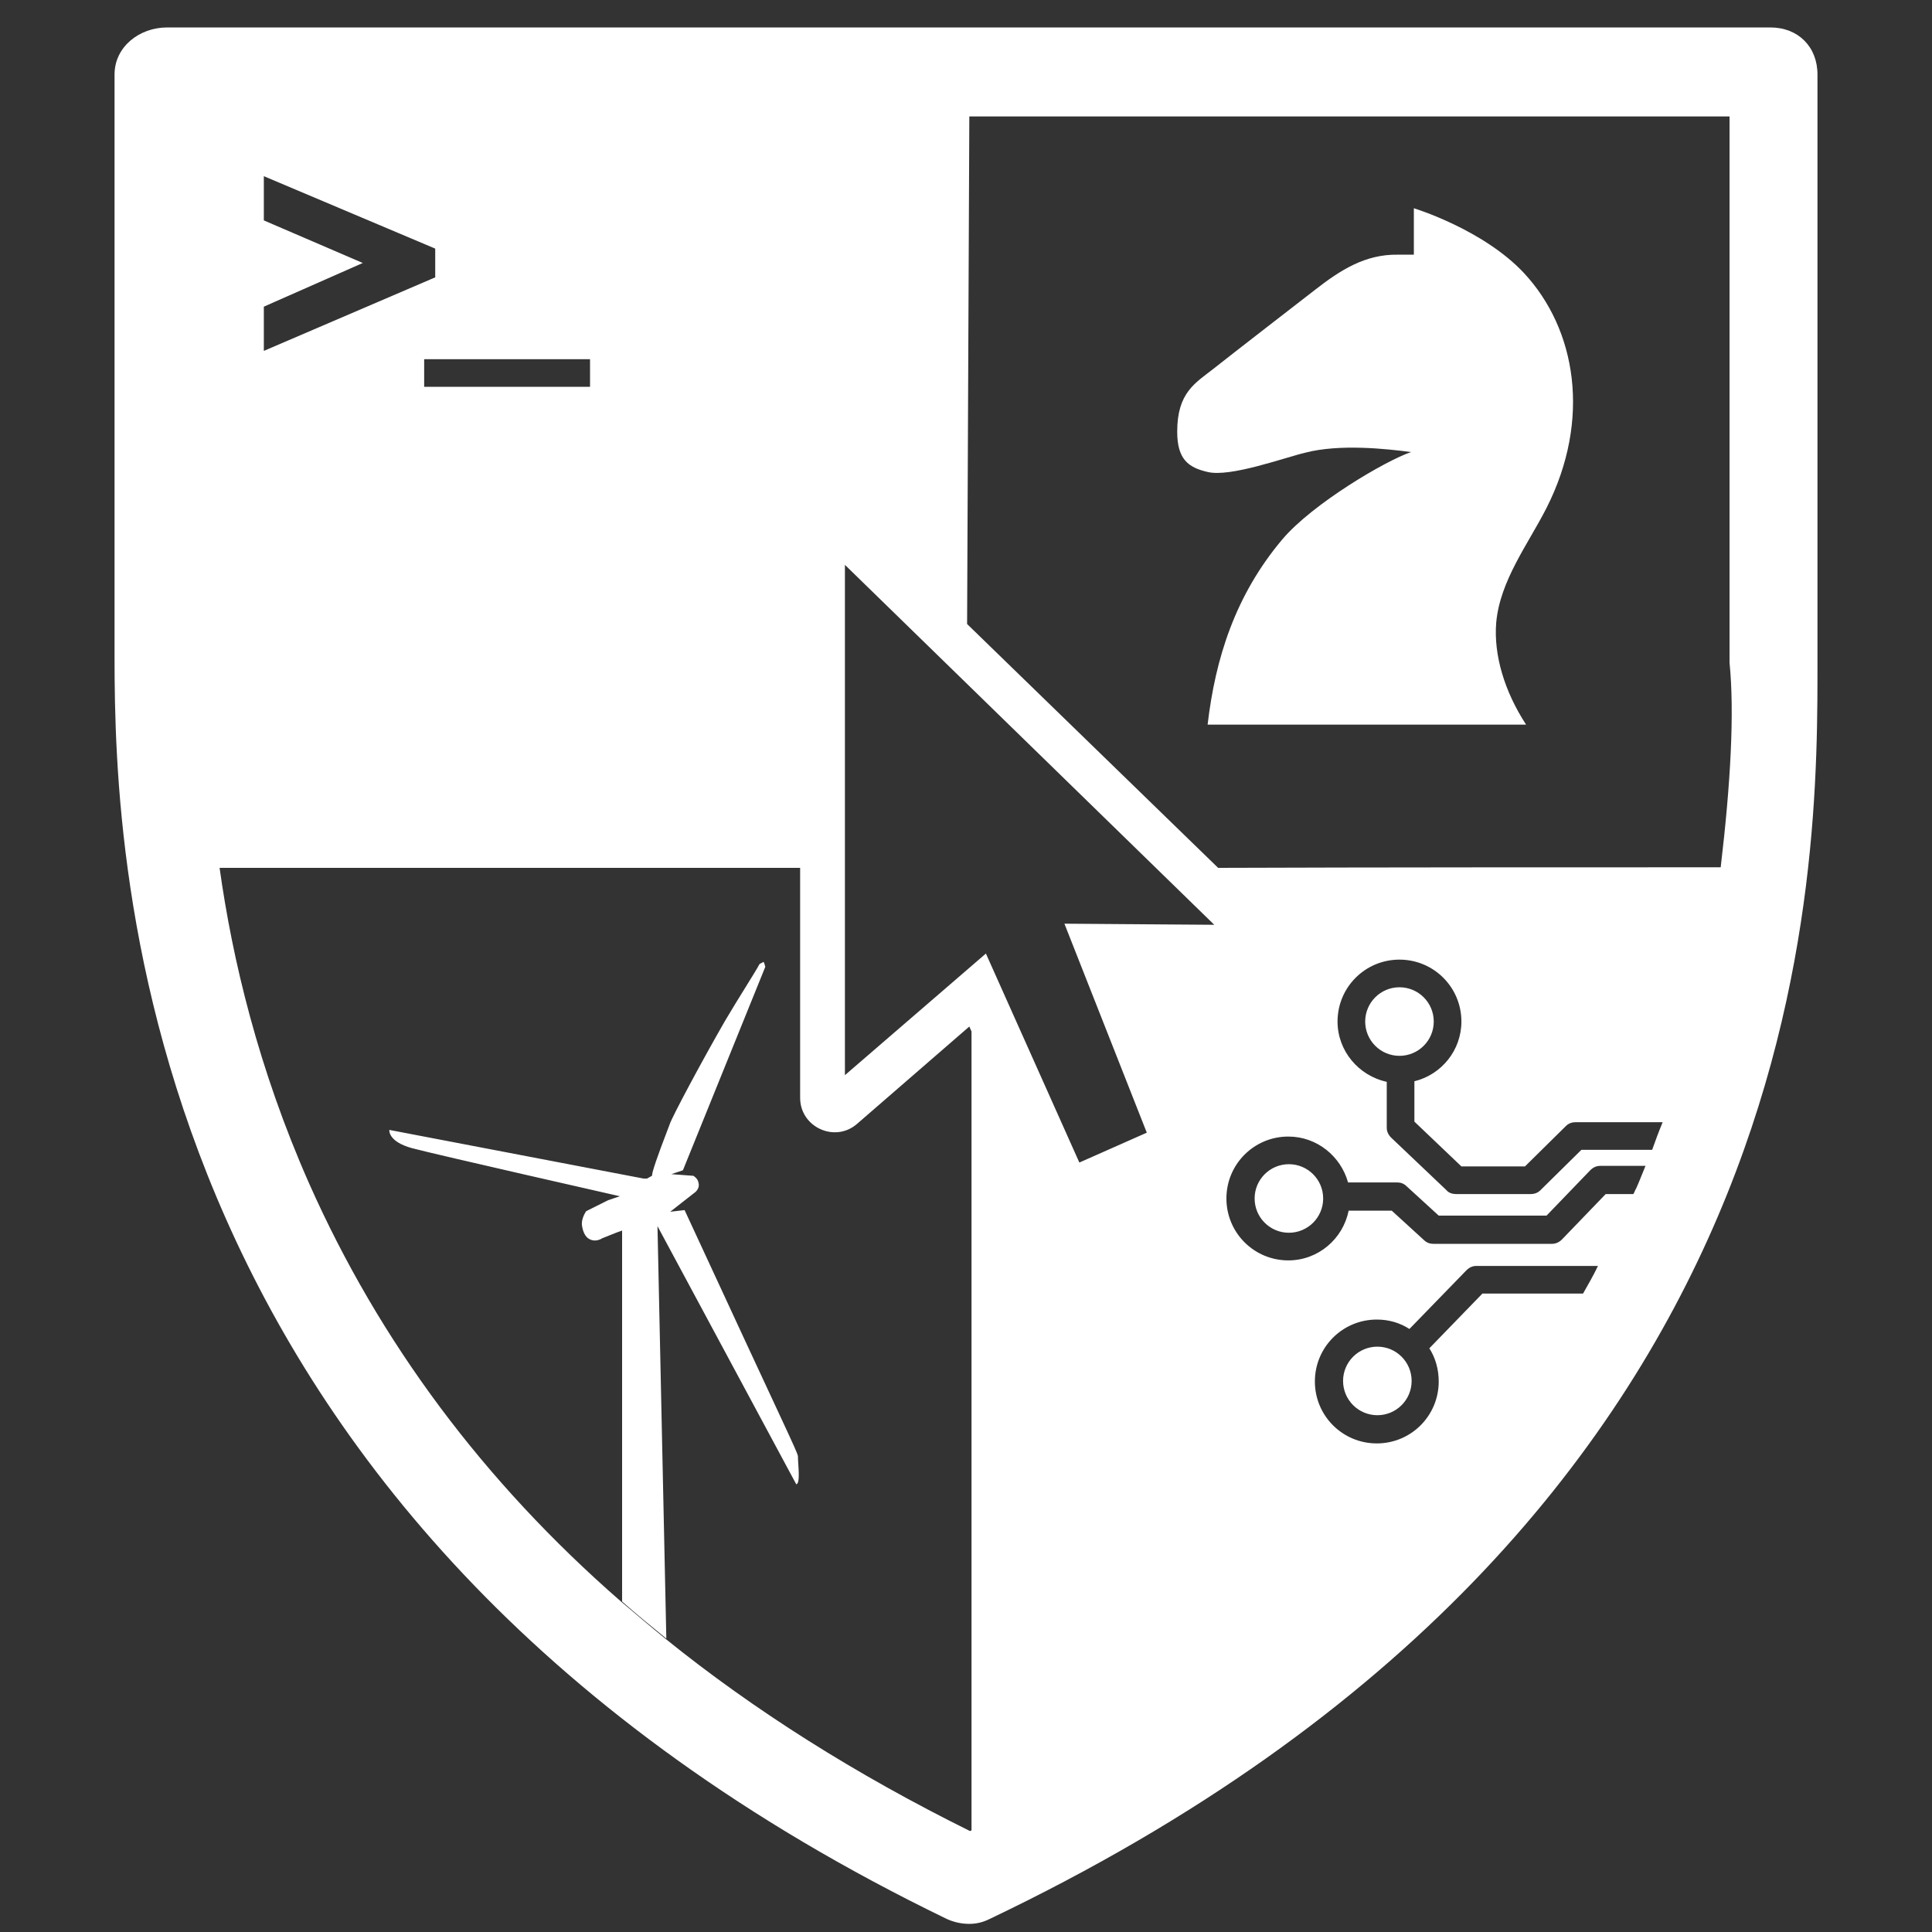 <?xml version="1.0" encoding="UTF-8" standalone="no"?>
<svg width="100px" height="100px" viewBox="0 0 100 100" version="1.1" xmlns="http://www.w3.org/2000/svg" xmlns:xlink="http://www.w3.org/1999/xlink" xmlns:sketch="http://www.bohemiancoding.com/sketch/ns">
    <rect x="0" y="0" width="100" height="100" fill="#333333" stroke="none"/>
    <!-- Generator: Sketch 3.4.4 (17249) - http://www.bohemiancoding.com/sketch -->
    <title>logo-white</title>
    <desc>Created with Sketch.</desc>
    <defs></defs>
    <g id="Page-1" stroke="none" stroke-width="1" fill="none" fill-rule="evenodd" sketch:type="MSPage">
        <g id="logo-white" sketch:type="MSArtboardGroup" fill="#FFFFFF">
            <path d="M94.072,33.93 L94.072,3.853 C94.072,2.422 93.07,1.421 91.639,1.421 L8.648,1.421 C7.217,1.421 5.929,2.422 5.929,3.853 L5.929,34.045 C5.929,44.891 6.988,78.975 48.999,99.322 C49.371,99.494 49.771,99.579 50.172,99.579 C50.544,99.579 50.887,99.494 51.231,99.322 C94.587,78.631 94.072,44.891 94.072,33.93 L94.072,33.93 Z M13.656,15.873 L18.778,13.612 L13.656,11.408 L13.656,9.119 L22.527,12.868 L22.527,14.356 L13.656,18.162 L13.656,15.873 L13.656,15.873 Z M30.54,18.591 L30.54,20.022 L21.955,20.022 L21.955,18.591 L30.54,18.591 L30.54,18.591 Z M50.286,94.743 C50.258,94.743 50.229,94.772 50.201,94.772 C44.305,91.853 39.04,88.533 34.432,84.813 C33.659,84.183 32.887,83.525 32.143,82.895 C25.017,76.685 19.637,69.445 16.002,61.26 C13.369,55.308 12.024,49.641 11.366,44.92 L41.415,44.92 L41.415,56.825 C41.415,58.341 43.218,59.171 44.362,58.17 L50.172,53.133 L50.286,53.39 L50.286,94.743 L50.286,94.743 Z M59.358,58.627 L55.867,60.173 L51.03,49.355 L43.733,55.651 L43.733,55.651 L43.733,44.92 L43.733,29.237 L62.85,47.867 L55.094,47.81 L59.358,58.627 L59.358,58.627 Z M81.938,66.955 L76.729,66.955 L73.982,69.788 C74.297,70.275 74.468,70.876 74.468,71.505 C74.468,73.28 73.037,74.711 71.263,74.711 C69.489,74.711 68.058,73.28 68.058,71.505 C68.058,69.731 69.489,68.3 71.263,68.3 C71.893,68.3 72.465,68.472 72.952,68.787 L75.899,65.753 C76.042,65.61 76.214,65.524 76.414,65.524 L82.71,65.524 C82.481,66.011 82.195,66.497 81.938,66.955 L81.938,66.955 Z M84.685,61.518 C84.628,61.604 84.599,61.718 84.542,61.804 L83.111,61.804 L80.85,64.151 C80.707,64.294 80.535,64.38 80.335,64.38 L74.182,64.38 C74.01,64.38 73.839,64.322 73.696,64.179 L72.036,62.663 L69.804,62.663 C69.517,64.122 68.23,65.238 66.684,65.238 C64.91,65.238 63.479,63.807 63.479,62.033 C63.479,60.259 64.91,58.828 66.684,58.828 C68.172,58.828 69.403,59.858 69.775,61.203 L72.322,61.203 C72.494,61.203 72.665,61.26 72.809,61.403 L74.468,62.92 L80.049,62.92 L82.31,60.573 C82.453,60.43 82.624,60.345 82.825,60.345 L85.171,60.345 C85,60.745 84.857,61.146 84.685,61.518 L84.685,61.518 Z M85.515,59.515 L81.852,59.515 L79.734,61.604 C79.591,61.747 79.419,61.804 79.219,61.804 L75.356,61.804 C75.184,61.804 74.983,61.747 74.869,61.604 L72.007,58.885 C71.864,58.742 71.778,58.57 71.778,58.37 L71.778,55.995 C70.319,55.68 69.231,54.392 69.231,52.875 C69.231,51.101 70.662,49.67 72.436,49.67 C74.211,49.67 75.642,51.101 75.642,52.875 C75.642,54.363 74.611,55.623 73.209,55.966 L73.209,58.055 L75.642,60.373 L78.933,60.373 L81.05,58.284 C81.194,58.141 81.365,58.084 81.566,58.084 L86.059,58.084 C85.858,58.57 85.687,59.028 85.515,59.515 L85.515,59.515 Z M89.063,44.891 C81.537,44.891 71.206,44.891 63.05,44.92 L50.057,32.299 L50.172,6.028 L89.521,6.028 L89.521,33.959 L89.521,34.302 C89.779,36.878 89.579,40.541 89.063,44.891 Z M73.181,10.779 L73.181,13.182 L72.351,13.182 C70.662,13.154 69.374,13.984 68.087,14.985 C67.314,15.586 63.794,18.305 62.821,19.078 C61.877,19.822 60.932,20.308 60.932,22.34 C60.932,23.771 61.505,24.2 62.506,24.429 C63.679,24.715 66.484,23.685 67.571,23.428 C69.346,22.97 71.75,23.227 73.037,23.399 C71.75,23.828 67.944,26.06 66.37,27.921 C63.937,30.811 62.907,34.073 62.506,37.508 L78.99,37.508 C77.874,35.79 77.302,33.902 77.445,32.213 C77.645,30.038 79.104,28.15 80.049,26.289 C82.367,21.711 81.594,17.046 78.875,14.127 C76.758,11.866 73.181,10.779 73.181,10.779 Z M41.215,76.828 C41.443,76.771 41.3,75.798 41.3,75.369 C41.272,75.14 40.671,73.967 35.434,62.634 L34.69,62.72 L36.006,61.69 C36.149,61.546 36.206,61.375 36.149,61.203 C36.121,61.031 35.977,60.917 35.892,60.86 L34.747,60.774 L35.348,60.573 L39.612,50.042 C39.583,49.928 39.555,49.842 39.526,49.785 C39.326,49.899 39.326,49.87 39.297,49.928 C39.068,50.357 38.267,51.587 37.523,52.847 C36.321,54.936 34.776,57.826 34.661,58.198 C34.489,58.656 33.917,60.116 33.774,60.688 L33.745,60.86 L33.488,61.003 L33.316,61.003 L20.152,58.484 C20.152,58.484 20.066,59.085 21.325,59.429 C22.613,59.772 32.085,61.918 32.085,61.918 L31.484,62.119 L30.34,62.691 C30.225,62.863 30.054,63.206 30.139,63.521 C30.254,64.122 30.597,64.208 30.798,64.208 C30.941,64.208 31.084,64.151 31.17,64.093 L31.885,63.807 L32.2,63.693 L32.2,64.065 L32.2,82.895 C32.944,83.554 33.717,84.183 34.489,84.813 L34.031,63.464 L41.215,76.828 Z M72.436,54.65 C73.416,54.65 74.211,53.855 74.211,52.875 C74.211,51.895 73.416,51.101 72.436,51.101 C71.457,51.101 70.662,51.895 70.662,52.875 C70.662,53.855 71.457,54.65 72.436,54.65 Z M71.292,73.251 C72.272,73.251 73.066,72.457 73.066,71.477 C73.066,70.497 72.272,69.703 71.292,69.703 C70.312,69.703 69.517,70.497 69.517,71.477 C69.517,72.457 70.312,73.251 71.292,73.251 Z M66.713,63.807 C67.693,63.807 68.487,63.013 68.487,62.033 C68.487,61.053 67.693,60.259 66.713,60.259 C65.733,60.259 64.939,61.053 64.939,62.033 C64.939,63.013 65.733,63.807 66.713,63.807 Z" id="Shape" sketch:type="MSShapeGroup"></path>
        </g>
    </g>
</svg>